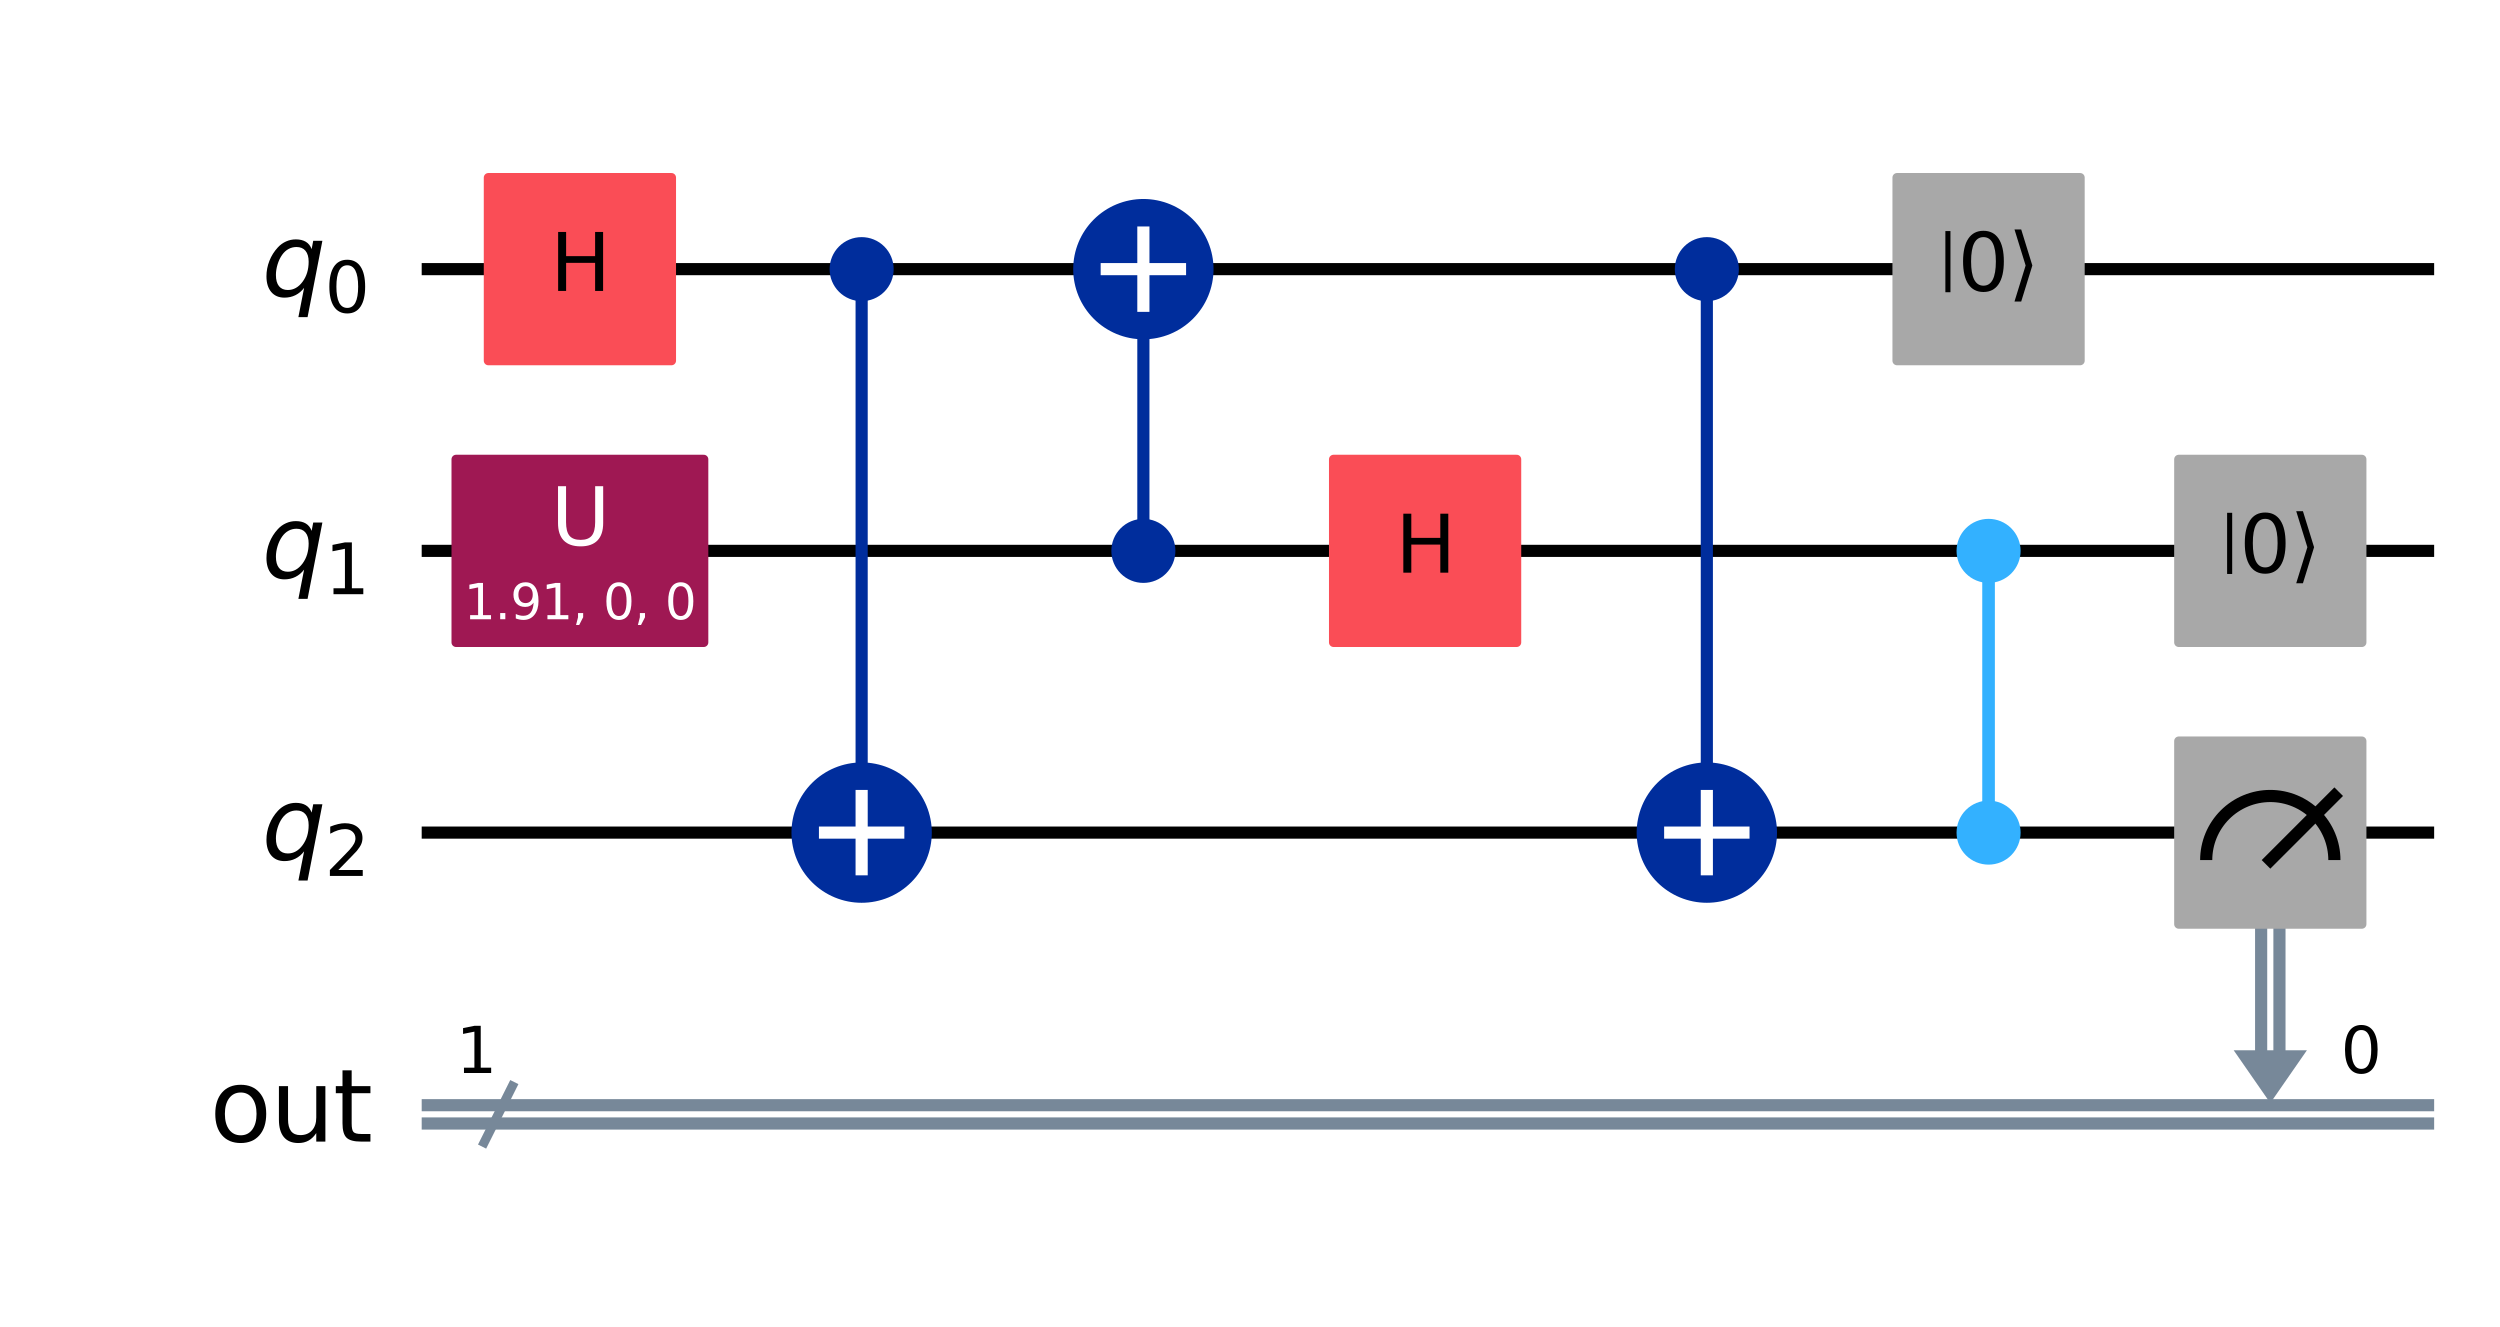 <?xml version="1.0" encoding="utf-8" standalone="no"?>
<!DOCTYPE svg PUBLIC "-//W3C//DTD SVG 1.1//EN"
  "http://www.w3.org/Graphics/SVG/1.1/DTD/svg11.dtd">
<svg xmlns:xlink="http://www.w3.org/1999/xlink" width="411.331pt" height="218.358pt" viewBox="0 0 411.331 218.358" xmlns="http://www.w3.org/2000/svg" version="1.1">
 <defs>
  <style type="text/css">*{stroke-linejoin: round; stroke-linecap: butt}</style>
 </defs>
 <g id="figure_1">
  <g id="patch_1">
   <path d="M 0 218.358 
L 411.331 218.358 
L 411.331 0 
L 0 0 
z
" style="fill: #ffffff"/>
  </g>
  <g id="axes_1">
   <g id="line2d_1">
    <path d="M 70.382 44.283 
L 399.496 44.283 
" clip-path="url(#p21652ffc4d)" style="fill: none; stroke: #000000; stroke-width: 2; stroke-linecap: square"/>
   </g>
   <g id="line2d_2">
    <path d="M 70.382 90.637 
L 399.496 90.637 
" clip-path="url(#p21652ffc4d)" style="fill: none; stroke: #000000; stroke-width: 2; stroke-linecap: square"/>
   </g>
   <g id="line2d_3">
    <path d="M 70.382 136.991 
L 399.496 136.991 
" clip-path="url(#p21652ffc4d)" style="fill: none; stroke: #000000; stroke-width: 2; stroke-linecap: square"/>
   </g>
   <g id="line2d_4">
    <path d="M 79.653 187.981 
L 84.289 178.71 
" clip-path="url(#p21652ffc4d)" style="fill: none; stroke: #778899; stroke-width: 1.5; stroke-linecap: square"/>
   </g>
   <g id="line2d_5">
    <path d="M 70.382 181.839 
L 399.496 181.839 
" clip-path="url(#p21652ffc4d)" style="fill: none; stroke: #778899; stroke-width: 2; stroke-linecap: square"/>
   </g>
   <g id="line2d_6">
    <path d="M 70.382 184.852 
L 399.496 184.852 
" clip-path="url(#p21652ffc4d)" style="fill: none; stroke: #778899; stroke-width: 2; stroke-linecap: square"/>
   </g>
   <g id="patch_2">
    <path d="M 367.511 172.8 
L 379.564 172.8 
L 373.538 181.491 
z
" clip-path="url(#p21652ffc4d)" style="fill: #778899"/>
   </g>
   <g id="patch_3">
    <path d="M 65.747 21.106 
L -1093.103 21.106 
L -1093.103 252.876 
L 65.747 252.876 
z
" clip-path="url(#p21652ffc4d)" style="fill: #ffffff; stroke: #ffffff; stroke-width: 1.5; stroke-linejoin: miter"/>
   </g>
   <g id="line2d_7">
    <path d="M 141.768 136.991 
L 141.768 44.283 
" clip-path="url(#p21652ffc4d)" style="fill: none; stroke: #002d9c; stroke-width: 2; stroke-linecap: square"/>
   </g>
   <g id="line2d_8">
    <path d="M 188.122 90.637 
L 188.122 44.283 
" clip-path="url(#p21652ffc4d)" style="fill: none; stroke: #002d9c; stroke-width: 2; stroke-linecap: square"/>
   </g>
   <g id="line2d_9">
    <path d="M 280.83 136.991 
L 280.83 44.283 
" clip-path="url(#p21652ffc4d)" style="fill: none; stroke: #002d9c; stroke-width: 2; stroke-linecap: square"/>
   </g>
   <g id="line2d_10">
    <path d="M 327.184 136.991 
L 327.184 90.637 
" clip-path="url(#p21652ffc4d)" style="fill: none; stroke: #33b1ff; stroke-width: 2; stroke-linecap: square"/>
   </g>
   <g id="line2d_11">
    <path d="M 375.044 136.991 
L 375.044 172.8 
" clip-path="url(#p21652ffc4d)" style="fill: none; stroke: #778899; stroke-width: 2; stroke-linecap: square"/>
   </g>
   <g id="line2d_12">
    <path d="M 372.031 136.991 
L 372.031 172.8 
" clip-path="url(#p21652ffc4d)" style="fill: none; stroke: #778899; stroke-width: 2; stroke-linecap: square"/>
   </g>
   <g id="line2d_13">
    <path d="M 327.184 136.991 
L 327.184 90.637 
" clip-path="url(#p21652ffc4d)" style="fill: none; stroke: #33b1ff; stroke-width: 2; stroke-linecap: square"/>
   </g>
   <g id="patch_4">
    <path d="M 80.348 59.348 
L 110.479 59.348 
L 110.479 29.218 
L 80.348 29.218 
z
" clip-path="url(#p21652ffc4d)" style="fill: #fa4d56; stroke: #fa4d56; stroke-width: 1.5; stroke-linejoin: miter"/>
   </g>
   <g id="patch_5">
    <path d="M 75.036 105.702 
L 115.791 105.702 
L 115.791 75.572 
L 75.036 75.572 
z
" clip-path="url(#p21652ffc4d)" style="fill: #9f1853; stroke: #9f1853; stroke-width: 1.5; stroke-linejoin: miter"/>
   </g>
   <g id="patch_6">
    <path d="M 141.768 48.803 
C 142.966 48.803 144.116 48.327 144.963 47.479 
C 145.811 46.631 146.287 45.482 146.287 44.283 
C 146.287 43.085 145.811 41.935 144.963 41.087 
C 144.116 40.24 142.966 39.764 141.768 39.764 
C 140.569 39.764 139.419 40.24 138.572 41.087 
C 137.724 41.935 137.248 43.085 137.248 44.283 
C 137.248 45.482 137.724 46.631 138.572 47.479 
C 139.419 48.327 140.569 48.803 141.768 48.803 
z
" clip-path="url(#p21652ffc4d)" style="fill: #002d9c; stroke: #002d9c; stroke-width: 1.5; stroke-linejoin: miter"/>
   </g>
   <g id="patch_7">
    <path d="M 141.768 147.537 
C 144.564 147.537 147.247 146.426 149.224 144.448 
C 151.202 142.47 152.313 139.788 152.313 136.991 
C 152.313 134.194 151.202 131.512 149.224 129.534 
C 147.247 127.557 144.564 126.446 141.768 126.446 
C 138.971 126.446 136.288 127.557 134.311 129.534 
C 132.333 131.512 131.222 134.194 131.222 136.991 
C 131.222 139.788 132.333 142.47 134.311 144.448 
C 136.288 146.426 138.971 147.537 141.768 147.537 
z
" clip-path="url(#p21652ffc4d)" style="fill: #002d9c; stroke: #002d9c; stroke-width: 2; stroke-linejoin: miter"/>
   </g>
   <g id="patch_8">
    <path d="M 188.122 95.157 
C 189.32 95.157 190.47 94.681 191.317 93.833 
C 192.165 92.985 192.641 91.836 192.641 90.637 
C 192.641 89.439 192.165 88.289 191.317 87.441 
C 190.47 86.594 189.32 86.118 188.122 86.118 
C 186.923 86.118 185.773 86.594 184.926 87.441 
C 184.078 88.289 183.602 89.439 183.602 90.637 
C 183.602 91.836 184.078 92.985 184.926 93.833 
C 185.773 94.681 186.923 95.157 188.122 95.157 
z
" clip-path="url(#p21652ffc4d)" style="fill: #002d9c; stroke: #002d9c; stroke-width: 1.5; stroke-linejoin: miter"/>
   </g>
   <g id="patch_9">
    <path d="M 188.122 54.829 
C 190.918 54.829 193.601 53.718 195.578 51.74 
C 197.556 49.762 198.667 47.08 198.667 44.283 
C 198.667 41.486 197.556 38.804 195.578 36.826 
C 193.601 34.849 190.918 33.738 188.122 33.738 
C 185.325 33.738 182.642 34.849 180.665 36.826 
C 178.687 38.804 177.576 41.486 177.576 44.283 
C 177.576 47.08 178.687 49.762 180.665 51.74 
C 182.642 53.718 185.325 54.829 188.122 54.829 
z
" clip-path="url(#p21652ffc4d)" style="fill: #002d9c; stroke: #002d9c; stroke-width: 2; stroke-linejoin: miter"/>
   </g>
   <g id="patch_10">
    <path d="M 219.41 105.702 
L 249.541 105.702 
L 249.541 75.572 
L 219.41 75.572 
z
" clip-path="url(#p21652ffc4d)" style="fill: #fa4d56; stroke: #fa4d56; stroke-width: 1.5; stroke-linejoin: miter"/>
   </g>
   <g id="patch_11">
    <path d="M 280.83 48.803 
C 282.028 48.803 283.178 48.327 284.025 47.479 
C 284.873 46.631 285.349 45.482 285.349 44.283 
C 285.349 43.085 284.873 41.935 284.025 41.087 
C 283.178 40.24 282.028 39.764 280.83 39.764 
C 279.631 39.764 278.481 40.24 277.634 41.087 
C 276.786 41.935 276.31 43.085 276.31 44.283 
C 276.31 45.482 276.786 46.631 277.634 47.479 
C 278.481 48.327 279.631 48.803 280.83 48.803 
z
" clip-path="url(#p21652ffc4d)" style="fill: #002d9c; stroke: #002d9c; stroke-width: 1.5; stroke-linejoin: miter"/>
   </g>
   <g id="patch_12">
    <path d="M 280.83 147.537 
C 283.626 147.537 286.309 146.426 288.286 144.448 
C 290.264 142.47 291.375 139.788 291.375 136.991 
C 291.375 134.194 290.264 131.512 288.286 129.534 
C 286.309 127.557 283.626 126.446 280.83 126.446 
C 278.033 126.446 275.35 127.557 273.373 129.534 
C 271.395 131.512 270.284 134.194 270.284 136.991 
C 270.284 139.788 271.395 142.47 273.373 144.448 
C 275.35 146.426 278.033 147.537 280.83 147.537 
z
" clip-path="url(#p21652ffc4d)" style="fill: #002d9c; stroke: #002d9c; stroke-width: 2; stroke-linejoin: miter"/>
   </g>
   <g id="patch_13">
    <path d="M 327.184 95.157 
C 328.382 95.157 329.532 94.681 330.379 93.833 
C 331.227 92.985 331.703 91.836 331.703 90.637 
C 331.703 89.439 331.227 88.289 330.379 87.441 
C 329.532 86.594 328.382 86.118 327.184 86.118 
C 325.985 86.118 324.835 86.594 323.988 87.441 
C 323.14 88.289 322.664 89.439 322.664 90.637 
C 322.664 91.836 323.14 92.985 323.988 93.833 
C 324.835 94.681 325.985 95.157 327.184 95.157 
z
" clip-path="url(#p21652ffc4d)" style="fill: #33b1ff; stroke: #33b1ff; stroke-width: 1.5; stroke-linejoin: miter"/>
   </g>
   <g id="patch_14">
    <path d="M 327.184 141.511 
C 328.382 141.511 329.532 141.035 330.379 140.187 
C 331.227 139.339 331.703 138.19 331.703 136.991 
C 331.703 135.793 331.227 134.643 330.379 133.795 
C 329.532 132.948 328.382 132.472 327.184 132.472 
C 325.985 132.472 324.835 132.948 323.988 133.795 
C 323.14 134.643 322.664 135.793 322.664 136.991 
C 322.664 138.19 323.14 139.339 323.988 140.187 
C 324.835 141.035 325.985 141.511 327.184 141.511 
z
" clip-path="url(#p21652ffc4d)" style="fill: #33b1ff; stroke: #33b1ff; stroke-width: 1.5; stroke-linejoin: miter"/>
   </g>
   <g id="patch_15">
    <path d="M 312.118 59.348 
L 342.249 59.348 
L 342.249 29.218 
L 312.118 29.218 
z
" clip-path="url(#p21652ffc4d)" style="fill: #a8a8a8; stroke: #a8a8a8; stroke-width: 1.5; stroke-linejoin: miter"/>
   </g>
   <g id="patch_16">
    <path d="M 358.472 105.702 
L 388.603 105.702 
L 388.603 75.572 
L 358.472 75.572 
z
" clip-path="url(#p21652ffc4d)" style="fill: #a8a8a8; stroke: #a8a8a8; stroke-width: 1.5; stroke-linejoin: miter"/>
   </g>
   <g id="patch_17">
    <path d="M 358.472 152.056 
L 388.603 152.056 
L 388.603 121.926 
L 358.472 121.926 
z
" clip-path="url(#p21652ffc4d)" style="fill: #a8a8a8; stroke: #a8a8a8; stroke-width: 1.5; stroke-linejoin: miter"/>
   </g>
   <g id="patch_18">
    <path d="M 384.083 141.511 
C 384.083 138.715 382.971 136.031 380.994 134.054 
C 379.017 132.077 376.333 130.965 373.538 130.965 
C 370.742 130.965 368.058 132.077 366.081 134.054 
C 364.104 136.031 362.992 138.715 362.992 141.511 
" clip-path="url(#p21652ffc4d)" style="fill: none; stroke: #000000; stroke-width: 2; stroke-linejoin: miter"/>
   </g>
   <g id="line2d_14">
    <path d="M 373.538 141.511 
L 384.083 130.965 
" clip-path="url(#p21652ffc4d)" style="fill: none; stroke: #000000; stroke-width: 2; stroke-linecap: square"/>
   </g>
   <g id="line2d_15">
    <path d="M 141.768 143.017 
L 141.768 130.965 
" clip-path="url(#p21652ffc4d)" style="fill: none; stroke: #ffffff; stroke-width: 2; stroke-linecap: square"/>
   </g>
   <g id="line2d_16">
    <path d="M 135.741 136.991 
L 147.794 136.991 
" clip-path="url(#p21652ffc4d)" style="fill: none; stroke: #ffffff; stroke-width: 2; stroke-linecap: square"/>
   </g>
   <g id="line2d_17">
    <path d="M 188.122 50.309 
L 188.122 38.257 
" clip-path="url(#p21652ffc4d)" style="fill: none; stroke: #ffffff; stroke-width: 2; stroke-linecap: square"/>
   </g>
   <g id="line2d_18">
    <path d="M 182.095 44.283 
L 194.148 44.283 
" clip-path="url(#p21652ffc4d)" style="fill: none; stroke: #ffffff; stroke-width: 2; stroke-linecap: square"/>
   </g>
   <g id="line2d_19">
    <path d="M 280.83 143.017 
L 280.83 130.965 
" clip-path="url(#p21652ffc4d)" style="fill: none; stroke: #ffffff; stroke-width: 2; stroke-linecap: square"/>
   </g>
   <g id="line2d_20">
    <path d="M 274.803 136.991 
L 286.856 136.991 
" clip-path="url(#p21652ffc4d)" style="fill: none; stroke: #ffffff; stroke-width: 2; stroke-linecap: square"/>
   </g>
   <g id="text_1">
    <g clip-path="url(#p21652ffc4d)">
     <!-- ${q}_{0}$ -->
     <g transform="translate(43.074 48.734) scale(0.163 -0.163)">
      <defs>
       <path id="DejaVuSans-Oblique-71" d="M 2669 525 
Q 2438 222 2123 65 
Q 1809 -91 1428 -91 
Q 897 -91 595 267 
Q 294 625 294 1253 
Q 294 1759 480 2231 
Q 666 2703 1013 3078 
Q 1238 3322 1530 3453 
Q 1822 3584 2144 3584 
Q 2531 3584 2781 3431 
Q 3031 3278 3144 2969 
L 3244 3494 
L 3822 3494 
L 2888 -1319 
L 2309 -1319 
L 2669 525 
z
M 891 1338 
Q 891 875 1084 633 
Q 1278 391 1644 391 
Q 2188 391 2572 911 
Q 2956 1431 2956 2175 
Q 2956 2625 2757 2864 
Q 2559 3103 2188 3103 
Q 1916 3103 1684 2976 
Q 1453 2850 1281 2606 
Q 1100 2350 995 2006 
Q 891 1663 891 1338 
z
" transform="scale(0.016)"/>
       <path id="DejaVuSans-30" d="M 2034 4250 
Q 1547 4250 1301 3770 
Q 1056 3291 1056 2328 
Q 1056 1369 1301 889 
Q 1547 409 2034 409 
Q 2525 409 2770 889 
Q 3016 1369 3016 2328 
Q 3016 3291 2770 3770 
Q 2525 4250 2034 4250 
z
M 2034 4750 
Q 2819 4750 3233 4129 
Q 3647 3509 3647 2328 
Q 3647 1150 3233 529 
Q 2819 -91 2034 -91 
Q 1250 -91 836 529 
Q 422 1150 422 2328 
Q 422 3509 836 4129 
Q 1250 4750 2034 4750 
z
" transform="scale(0.016)"/>
      </defs>
      <use xlink:href="#DejaVuSans-Oblique-71"/>
      <use xlink:href="#DejaVuSans-30" transform="translate(63.477 -16.406) scale(0.7)"/>
     </g>
    </g>
   </g>
   <g id="text_2">
    <g clip-path="url(#p21652ffc4d)">
     <!-- ${q}_{1}$ -->
     <g transform="translate(43.074 95.088) scale(0.163 -0.163)">
      <defs>
       <path id="DejaVuSans-31" d="M 794 531 
L 1825 531 
L 1825 4091 
L 703 3866 
L 703 4441 
L 1819 4666 
L 2450 4666 
L 2450 531 
L 3481 531 
L 3481 0 
L 794 0 
L 794 531 
z
" transform="scale(0.016)"/>
      </defs>
      <use xlink:href="#DejaVuSans-Oblique-71"/>
      <use xlink:href="#DejaVuSans-31" transform="translate(63.477 -16.406) scale(0.7)"/>
     </g>
    </g>
   </g>
   <g id="text_3">
    <g clip-path="url(#p21652ffc4d)">
     <!-- ${q}_{2}$ -->
     <g transform="translate(43.074 141.442) scale(0.163 -0.163)">
      <defs>
       <path id="DejaVuSans-32" d="M 1228 531 
L 3431 531 
L 3431 0 
L 469 0 
L 469 531 
Q 828 903 1448 1529 
Q 2069 2156 2228 2338 
Q 2531 2678 2651 2914 
Q 2772 3150 2772 3378 
Q 2772 3750 2511 3984 
Q 2250 4219 1831 4219 
Q 1534 4219 1204 4116 
Q 875 4013 500 3803 
L 500 4441 
Q 881 4594 1212 4672 
Q 1544 4750 1819 4750 
Q 2544 4750 2975 4387 
Q 3406 4025 3406 3419 
Q 3406 3131 3298 2873 
Q 3191 2616 2906 2266 
Q 2828 2175 2409 1742 
Q 1991 1309 1228 531 
z
" transform="scale(0.016)"/>
      </defs>
      <use xlink:href="#DejaVuSans-Oblique-71"/>
      <use xlink:href="#DejaVuSans-32" transform="translate(63.477 -16.406) scale(0.7)"/>
     </g>
    </g>
   </g>
   <g id="text_4">
    <g clip-path="url(#p21652ffc4d)">
     <!-- 1 -->
     <g transform="translate(75.018 176.547) scale(0.104 -0.104)">
      <use xlink:href="#DejaVuSans-31"/>
     </g>
    </g>
   </g>
   <g id="text_5">
    <g clip-path="url(#p21652ffc4d)">
     <!-- out -->
     <g transform="translate(34.5 187.829) scale(0.163 -0.163)">
      <defs>
       <path id="DejaVuSans-6f" d="M 1959 3097 
Q 1497 3097 1228 2736 
Q 959 2375 959 1747 
Q 959 1119 1226 758 
Q 1494 397 1959 397 
Q 2419 397 2687 759 
Q 2956 1122 2956 1747 
Q 2956 2369 2687 2733 
Q 2419 3097 1959 3097 
z
M 1959 3584 
Q 2709 3584 3137 3096 
Q 3566 2609 3566 1747 
Q 3566 888 3137 398 
Q 2709 -91 1959 -91 
Q 1206 -91 779 398 
Q 353 888 353 1747 
Q 353 2609 779 3096 
Q 1206 3584 1959 3584 
z
" transform="scale(0.016)"/>
       <path id="DejaVuSans-75" d="M 544 1381 
L 544 3500 
L 1119 3500 
L 1119 1403 
Q 1119 906 1312 657 
Q 1506 409 1894 409 
Q 2359 409 2629 706 
Q 2900 1003 2900 1516 
L 2900 3500 
L 3475 3500 
L 3475 0 
L 2900 0 
L 2900 538 
Q 2691 219 2414 64 
Q 2138 -91 1772 -91 
Q 1169 -91 856 284 
Q 544 659 544 1381 
z
M 1991 3584 
L 1991 3584 
z
" transform="scale(0.016)"/>
       <path id="DejaVuSans-74" d="M 1172 4494 
L 1172 3500 
L 2356 3500 
L 2356 3053 
L 1172 3053 
L 1172 1153 
Q 1172 725 1289 603 
Q 1406 481 1766 481 
L 2356 481 
L 2356 0 
L 1766 0 
Q 1100 0 847 248 
Q 594 497 594 1153 
L 594 3053 
L 172 3053 
L 172 3500 
L 594 3500 
L 594 4494 
L 1172 4494 
z
" transform="scale(0.016)"/>
      </defs>
      <use xlink:href="#DejaVuSans-6f"/>
      <use xlink:href="#DejaVuSans-75" x="61.182"/>
      <use xlink:href="#DejaVuSans-74" x="124.561"/>
     </g>
    </g>
   </g>
   <g id="text_6">
    <g clip-path="url(#p21652ffc4d)">
     <!-- H -->
     <g transform="translate(90.525 47.87) scale(0.13 -0.13)">
      <defs>
       <path id="DejaVuSans-48" d="M 628 4666 
L 1259 4666 
L 1259 2753 
L 3553 2753 
L 3553 4666 
L 4184 4666 
L 4184 0 
L 3553 0 
L 3553 2222 
L 1259 2222 
L 1259 0 
L 628 0 
L 628 4666 
z
" transform="scale(0.016)"/>
      </defs>
      <use xlink:href="#DejaVuSans-48"/>
     </g>
    </g>
   </g>
   <g id="text_7">
    <g clip-path="url(#p21652ffc4d)">
     <!-- 1.91, 0, 0 -->
     <g style="fill: #ffffff" transform="translate(76.332 101.884) scale(0.08 -0.08)">
      <defs>
       <path id="DejaVuSans-2e" d="M 684 794 
L 1344 794 
L 1344 0 
L 684 0 
L 684 794 
z
" transform="scale(0.016)"/>
       <path id="DejaVuSans-39" d="M 703 97 
L 703 672 
Q 941 559 1184 500 
Q 1428 441 1663 441 
Q 2288 441 2617 861 
Q 2947 1281 2994 2138 
Q 2813 1869 2534 1725 
Q 2256 1581 1919 1581 
Q 1219 1581 811 2004 
Q 403 2428 403 3163 
Q 403 3881 828 4315 
Q 1253 4750 1959 4750 
Q 2769 4750 3195 4129 
Q 3622 3509 3622 2328 
Q 3622 1225 3098 567 
Q 2575 -91 1691 -91 
Q 1453 -91 1209 -44 
Q 966 3 703 97 
z
M 1959 2075 
Q 2384 2075 2632 2365 
Q 2881 2656 2881 3163 
Q 2881 3666 2632 3958 
Q 2384 4250 1959 4250 
Q 1534 4250 1286 3958 
Q 1038 3666 1038 3163 
Q 1038 2656 1286 2365 
Q 1534 2075 1959 2075 
z
" transform="scale(0.016)"/>
       <path id="DejaVuSans-2c" d="M 750 794 
L 1409 794 
L 1409 256 
L 897 -744 
L 494 -744 
L 750 256 
L 750 794 
z
" transform="scale(0.016)"/>
       <path id="DejaVuSans-20" transform="scale(0.016)"/>
      </defs>
      <use xlink:href="#DejaVuSans-31"/>
      <use xlink:href="#DejaVuSans-2e" x="63.623"/>
      <use xlink:href="#DejaVuSans-39" x="95.41"/>
      <use xlink:href="#DejaVuSans-31" x="159.033"/>
      <use xlink:href="#DejaVuSans-2c" x="222.656"/>
      <use xlink:href="#DejaVuSans-20" x="254.443"/>
      <use xlink:href="#DejaVuSans-30" x="286.23"/>
      <use xlink:href="#DejaVuSans-2c" x="349.854"/>
      <use xlink:href="#DejaVuSans-20" x="381.641"/>
      <use xlink:href="#DejaVuSans-30" x="413.428"/>
     </g>
    </g>
   </g>
   <g id="text_8">
    <g clip-path="url(#p21652ffc4d)">
     <!-- U -->
     <g style="fill: #ffffff" transform="translate(90.656 89.705) scale(0.13 -0.13)">
      <defs>
       <path id="DejaVuSans-55" d="M 556 4666 
L 1191 4666 
L 1191 1831 
Q 1191 1081 1462 751 
Q 1734 422 2344 422 
Q 2950 422 3222 751 
Q 3494 1081 3494 1831 
L 3494 4666 
L 4128 4666 
L 4128 1753 
Q 4128 841 3676 375 
Q 3225 -91 2344 -91 
Q 1459 -91 1007 375 
Q 556 841 556 1753 
L 556 4666 
z
" transform="scale(0.016)"/>
      </defs>
      <use xlink:href="#DejaVuSans-55"/>
     </g>
    </g>
   </g>
   <g id="text_9">
    <g clip-path="url(#p21652ffc4d)">
     <!-- H -->
     <g transform="translate(229.587 94.224) scale(0.13 -0.13)">
      <use xlink:href="#DejaVuSans-48"/>
     </g>
    </g>
   </g>
   <g id="text_10">
    <g clip-path="url(#p21652ffc4d)">
     <!-- $\mathrm{\left|0\right\rangle}$ -->
     <g transform="translate(318.799 47.87) scale(0.13 -0.13)">
      <defs>
       <path id="DejaVuSans-7c" d="M 1344 4891 
L 1344 -1509 
L 813 -1509 
L 813 4891 
L 1344 4891 
z
" transform="scale(0.016)"/>
       <path id="DejaVuSans-27e9" d="M 1925 2006 
L 1044 -844 
L 513 -844 
L 1394 2006 
L 513 4856 
L 1044 4856 
L 1925 2006 
z
" transform="scale(0.016)"/>
      </defs>
      <use xlink:href="#DejaVuSans-7c" transform="translate(0 16.625) scale(0.756)"/>
      <use xlink:href="#DejaVuSans-30" transform="translate(25.479 0.125)"/>
      <use xlink:href="#DejaVuSans-27e9" transform="translate(89.102 0.125)"/>
     </g>
    </g>
   </g>
   <g id="text_11">
    <g clip-path="url(#p21652ffc4d)">
     <!-- $\mathrm{\left|0\right\rangle}$ -->
     <g transform="translate(365.153 94.224) scale(0.13 -0.13)">
      <use xlink:href="#DejaVuSans-7c" transform="translate(0 16.625) scale(0.756)"/>
      <use xlink:href="#DejaVuSans-30" transform="translate(25.479 0.125)"/>
      <use xlink:href="#DejaVuSans-27e9" transform="translate(89.102 0.125)"/>
     </g>
    </g>
   </g>
   <g id="text_12">
    <g clip-path="url(#p21652ffc4d)">
     <!-- 0 -->
     <g transform="translate(385.126 176.547) scale(0.104 -0.104)">
      <use xlink:href="#DejaVuSans-30"/>
     </g>
    </g>
   </g>
  </g>
 </g>
 <defs>
  <clipPath id="p21652ffc4d">
   <rect x="7.2" y="7.2" width="396.931" height="203.958"/>
  </clipPath>
 </defs>
</svg>
